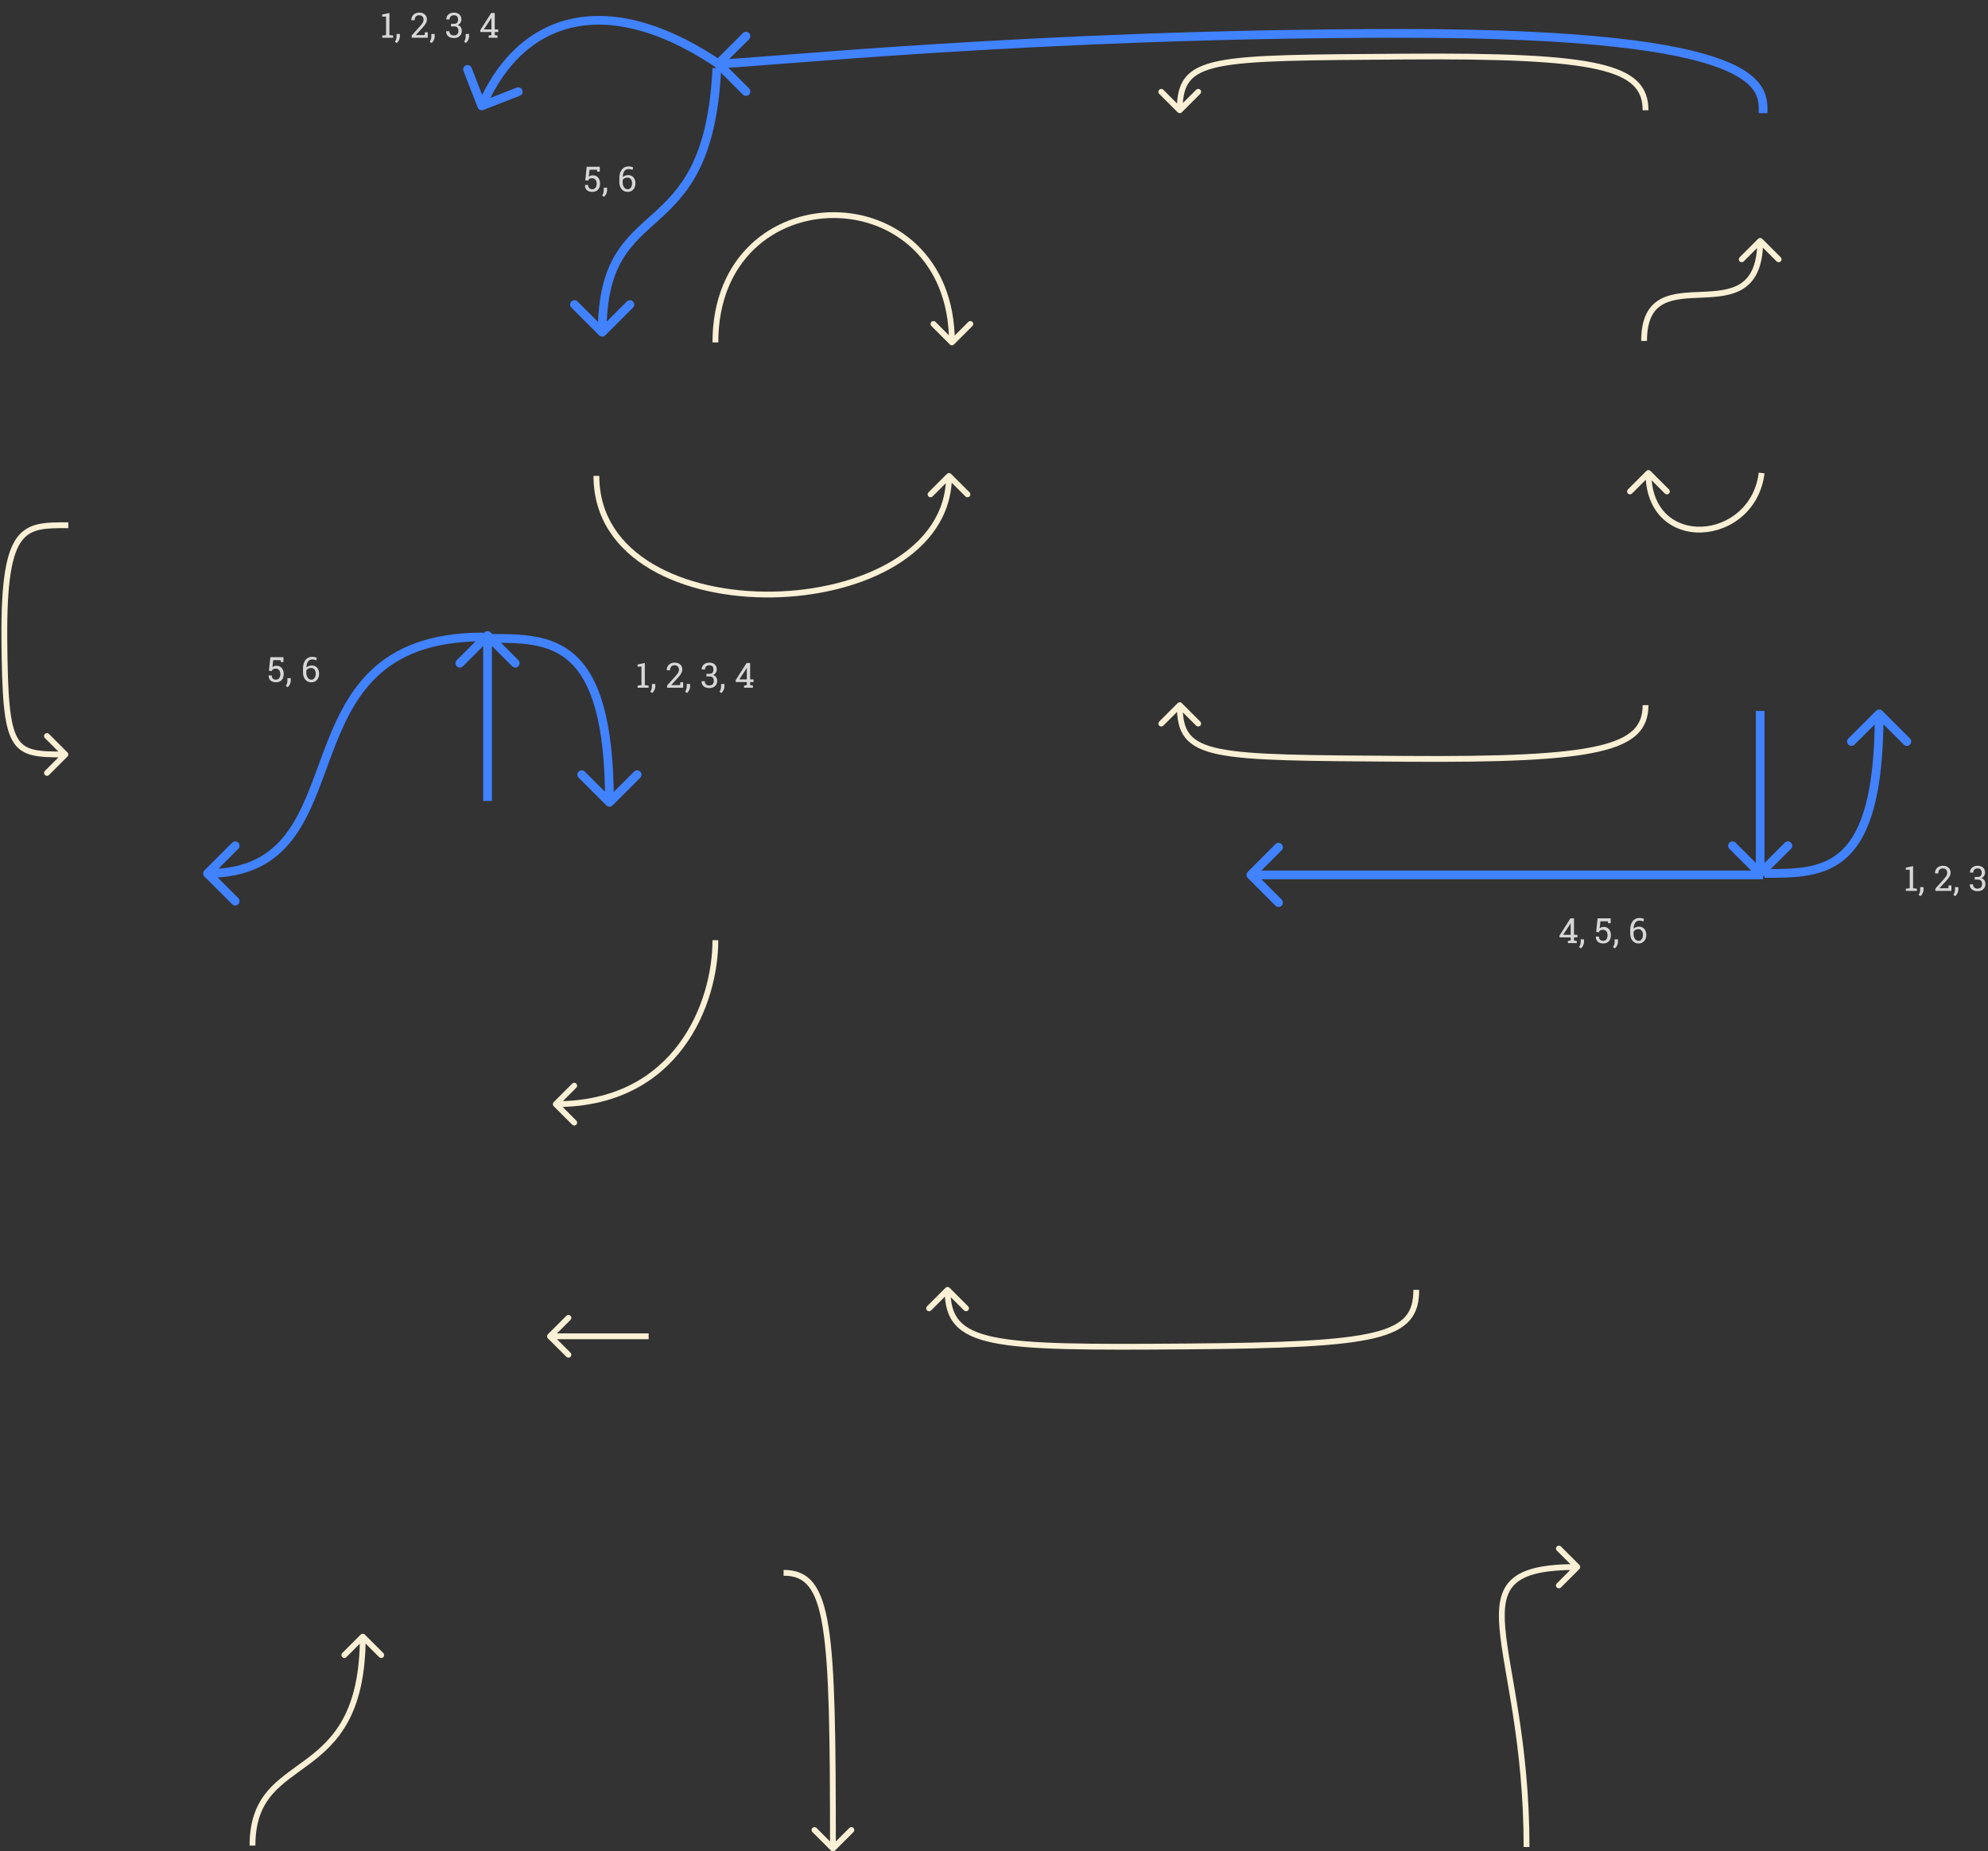 <svg width="685" height="638" viewBox="0 0 685 638" fill="none" xmlns="http://www.w3.org/2000/svg">
<rect x="0" y="0" width="685" height="638" fill="#333333" stroke="none"/>
<path d="M286.293 637.707C286.683 638.098 287.317 638.098 287.707 637.707L294.071 631.343C294.462 630.953 294.462 630.319 294.071 629.929C293.681 629.538 293.047 629.538 292.657 629.929L287 635.586L281.343 629.929C280.953 629.538 280.319 629.538 279.929 629.929C279.538 630.319 279.538 630.953 279.929 631.343L286.293 637.707ZM270 543C273.774 543 276.515 544.073 278.625 546.711C280.8 549.43 282.394 553.916 283.512 560.969C285.747 575.059 286 598.712 286 637H288C288 598.788 287.753 574.941 285.488 560.656C284.356 553.522 282.699 548.602 280.187 545.461C277.61 542.24 274.226 541 270 541V543Z" fill="#F9F0D5"/>
<path d="M188.793 461.207C188.402 460.817 188.402 460.184 188.793 459.793L195.157 453.429C195.547 453.039 196.181 453.039 196.571 453.429C196.962 453.82 196.962 454.453 196.571 454.843L190.914 460.5L196.571 466.157C196.962 466.548 196.962 467.181 196.571 467.571C196.181 467.962 195.547 467.962 195.157 467.571L188.793 461.207ZM223.5 461.5L189.5 461.5L189.5 459.5L223.5 459.5V461.5Z" fill="#F9F0D5"/>
<path d="M190.793 381.207C190.402 380.817 190.402 380.184 190.793 379.793L197.157 373.429C197.547 373.039 198.181 373.039 198.571 373.429C198.962 373.82 198.962 374.453 198.571 374.843L192.914 380.5L198.571 386.157C198.962 386.548 198.962 387.181 198.571 387.571C198.181 387.962 197.547 387.962 197.157 387.571L190.793 381.207ZM247.5 324C247.5 334.92 244.205 349.266 235.553 360.909C226.867 372.596 212.822 381.5 191.5 381.5V379.5C212.178 379.5 225.633 370.905 233.947 359.716C242.295 348.484 245.5 334.58 245.5 324H247.5Z" fill="#F9F0D5"/>
<path d="M326.293 163.293C326.683 162.902 327.317 162.902 327.707 163.293L334.071 169.657C334.462 170.047 334.462 170.681 334.071 171.071C333.681 171.462 333.047 171.462 332.657 171.071L327 165.414L321.343 171.071C320.953 171.462 320.319 171.462 319.929 171.071C319.538 170.681 319.538 170.047 319.929 169.657L326.293 163.293ZM206.5 164C206.5 177.697 213.837 187.747 224.994 194.359C236.183 200.989 251.175 204.123 266.234 203.875C281.291 203.627 296.294 200 307.499 193.238C318.688 186.485 326 176.674 326 164H328C328 177.576 320.125 187.953 308.532 194.95C296.956 201.937 281.585 205.623 266.266 205.875C250.95 206.127 235.567 202.948 223.975 196.079C212.35 189.191 204.5 178.553 204.5 164H206.5Z" fill="#F9F0D5"/>
<path d="M328.707 118.707C328.317 119.098 327.683 119.098 327.293 118.707L320.929 112.343C320.538 111.953 320.538 111.32 320.929 110.929C321.319 110.538 321.953 110.538 322.343 110.929L328 116.586L333.657 110.929C334.047 110.538 334.681 110.538 335.071 110.929C335.462 111.32 335.462 111.953 335.071 112.343L328.707 118.707ZM245.5 118C245.5 103.128 250.687 91.89 258.543 84.371C266.386 76.865 276.829 73.125 287.25 73.125C297.672 73.125 308.114 76.865 315.957 84.371C323.813 91.89 329 103.128 329 118H327C327 103.622 322 92.923 314.574 85.816C307.136 78.698 297.204 75.125 287.25 75.125C277.297 75.125 267.364 78.698 259.926 85.816C252.5 92.923 247.5 103.622 247.5 118H245.5Z" fill="#F9F0D5"/>
<path d="M567.293 162.293C567.683 161.902 568.317 161.902 568.707 162.293L575.071 168.657C575.462 169.047 575.462 169.681 575.071 170.071C574.681 170.462 574.047 170.462 573.657 170.071L568 164.414L562.343 170.071C561.953 170.462 561.319 170.462 560.929 170.071C560.538 169.681 560.538 169.047 560.929 168.657L567.293 162.293ZM607.993 163.122C606.427 175.908 596.227 183.107 586.415 183.499C581.502 183.696 576.634 182.19 572.988 178.777C569.332 175.354 567 170.103 567 163H569C569 169.647 571.168 174.334 574.355 177.317C577.553 180.31 581.873 181.679 586.335 181.501C595.273 181.143 604.573 174.592 606.007 162.879L607.993 163.122Z" fill="#F9F0D5"/>
<path d="M605.793 82.293C606.183 81.903 606.817 81.903 607.207 82.293L613.571 88.657C613.962 89.047 613.962 89.681 613.571 90.071C613.181 90.462 612.547 90.462 612.157 90.071L606.5 84.414L600.843 90.071C600.453 90.462 599.819 90.462 599.429 90.071C599.038 89.681 599.038 89.047 599.429 88.657L605.793 82.293ZM565.5 117.5C565.5 113.524 566.14 110.452 567.324 108.085C568.518 105.7 570.235 104.086 572.281 103C574.306 101.924 576.627 101.377 579.028 101.066C581.424 100.755 583.977 100.672 586.456 100.564C591.51 100.342 596.223 100.004 599.706 97.747C603.069 95.568 605.5 91.43 605.5 83H607.5C607.5 91.82 604.931 96.745 600.794 99.425C596.777 102.028 591.49 102.345 586.544 102.562C584.023 102.672 581.576 102.753 579.285 103.049C576.998 103.346 574.944 103.85 573.219 104.766C571.515 105.672 570.107 106.992 569.113 108.98C568.11 110.986 567.5 113.726 567.5 117.5L565.5 117.5Z" fill="#F9F0D5"/>
<path d="M124.293 563.293C124.683 562.903 125.317 562.903 125.707 563.293L132.071 569.657C132.462 570.048 132.462 570.681 132.071 571.071C131.681 571.462 131.047 571.462 130.657 571.071L125 565.415L119.343 571.071C118.953 571.462 118.319 571.462 117.929 571.071C117.538 570.681 117.538 570.048 117.929 569.657L124.293 563.293ZM86 636C86 627.282 88.448 621.61 92.175 617.213C95.834 612.896 100.745 609.817 105.4 606.325C110.103 602.798 114.721 598.745 118.183 592.352C121.647 585.956 124 577.131 124 564H126C126 577.37 123.603 586.544 119.942 593.305C116.279 600.068 111.397 604.328 106.6 607.925C101.755 611.559 97.166 614.417 93.7 618.506C90.302 622.515 88 627.719 88 636H86Z" fill="#F9F0D5"/>
<path d="M544.207 540.707C544.598 540.317 544.598 539.683 544.207 539.293L537.843 532.929C537.453 532.538 536.819 532.538 536.429 532.929C536.038 533.319 536.038 533.953 536.429 534.343L542.086 540L536.429 545.657C536.038 546.047 536.038 546.681 536.429 547.071C536.819 547.462 537.453 547.462 537.843 547.071L544.207 540.707ZM527 636.5C527 618.433 525.243 603.349 523.324 590.895C521.397 578.384 519.337 568.687 518.684 561.164C518.03 553.634 518.849 548.771 522.242 545.694C525.707 542.552 532.126 541 543.5 541V539C532.124 539 524.981 540.51 520.899 544.212C516.745 547.979 516.032 553.741 516.691 561.336C517.351 568.938 519.447 578.866 521.348 591.199C523.257 603.589 525 618.567 525 636.5H527Z" fill="#F9F0D5"/>
<path d="M408.5 464L408.507 465L408.5 464ZM325.793 443.793C326.183 443.403 326.817 443.403 327.207 443.793L333.571 450.157C333.962 450.548 333.962 451.181 333.571 451.571C333.181 451.962 332.547 451.962 332.157 451.571L326.5 445.914L320.843 451.571C320.453 451.962 319.819 451.962 319.429 451.571C319.038 451.181 319.038 450.548 319.429 450.157L325.793 443.793ZM489 444.5C489 448.693 488.195 452.195 485.755 455.002C483.336 457.785 479.441 459.733 473.61 461.141C461.973 463.951 441.967 464.75 408.507 465L408.493 463C442.033 462.75 461.777 461.941 473.14 459.197C478.809 457.828 482.226 456.013 484.245 453.69C486.242 451.393 487 448.449 487 444.5H489ZM408.507 465C375.066 465.25 354.429 465.257 342.173 462.73C336.028 461.463 331.805 459.526 329.141 456.505C326.458 453.464 325.5 449.491 325.5 444.5H327.5C327.5 449.259 328.417 452.661 330.641 455.182C332.882 457.724 336.597 459.538 342.577 460.771C354.571 463.244 374.934 463.251 408.493 463L408.507 465Z" fill="#F9F0D5"/>
<path d="M407.207 38.707C406.817 39.098 406.183 39.098 405.793 38.707L399.429 32.343C399.038 31.953 399.038 31.32 399.429 30.929C399.819 30.538 400.453 30.538 400.843 30.929L406.5 36.586L412.157 30.929C412.547 30.538 413.181 30.538 413.571 30.929C413.962 31.32 413.962 31.953 413.571 32.343L407.207 38.707ZM566 38C566 34.448 565.063 31.671 562.756 29.428C560.403 27.14 556.522 25.303 550.403 23.913C538.161 21.13 517.529 20.25 484.007 20.5L483.993 18.5C517.471 18.25 538.339 19.12 550.847 21.962C557.103 23.384 561.409 25.329 564.15 27.994C566.937 30.704 568 34.052 568 38H566ZM484.007 20.5C467.25 20.625 454.047 20.688 443.655 21C433.252 21.312 425.734 21.873 420.325 22.98C414.909 24.088 411.784 25.709 409.971 27.996C408.156 30.286 407.5 33.436 407.5 38H405.5C405.5 33.314 406.156 29.589 408.404 26.754C410.653 23.916 414.341 22.162 419.925 21.02C425.516 19.877 433.185 19.313 443.595 19C454.016 18.688 467.25 18.625 483.993 18.5L484.007 20.5Z" fill="#F9F0D5"/>
<path d="M407.207 242.293C406.817 241.902 406.183 241.902 405.793 242.293L399.429 248.657C399.038 249.047 399.038 249.681 399.429 250.071C399.819 250.462 400.453 250.462 400.843 250.071L406.5 244.414L412.157 250.071C412.547 250.462 413.181 250.462 413.571 250.071C413.962 249.681 413.962 249.047 413.571 248.657L407.207 242.293ZM566 243C566 246.552 565.063 249.329 562.756 251.572C560.403 253.86 556.522 255.697 550.403 257.087C538.161 259.87 517.529 260.75 484.007 260.5L483.993 262.5C517.471 262.75 538.339 261.88 550.847 259.038C557.103 257.616 561.409 255.671 564.15 253.006C566.937 250.296 568 246.948 568 243H566ZM484.007 260.5C467.25 260.375 454.047 260.313 443.655 260.001C433.252 259.688 425.734 259.127 420.325 258.02C414.909 256.912 411.784 255.291 409.971 253.004C408.156 250.714 407.5 247.564 407.5 243H405.5C405.5 247.686 406.156 251.411 408.404 254.246C410.653 257.084 414.341 258.838 419.925 259.98C425.516 261.124 433.185 261.687 443.595 262C454.016 262.313 467.25 262.375 483.993 262.5L484.007 260.5Z" fill="#F9F0D5"/>
<path d="M23.248 259.293C23.638 259.683 23.638 260.317 23.248 260.707L16.884 267.071C16.493 267.462 15.86 267.462 15.47 267.071C15.079 266.68 15.079 266.047 15.47 265.657L21.126 260L15.47 254.343C15.079 253.953 15.079 253.319 15.47 252.929C15.86 252.538 16.493 252.538 16.884 252.929L23.248 259.293ZM23.541 182C19.749 182 16.598 181.973 13.927 182.519C11.315 183.052 9.237 184.121 7.58 186.294C5.889 188.51 4.567 191.961 3.698 197.4C2.83 202.828 2.426 210.139 2.5 219.993L0.5 220.007C0.426 210.11 0.829 202.672 1.723 197.084C2.614 191.507 4.008 187.678 5.99 185.081C8.004 182.441 10.554 181.166 13.527 180.559C16.442 179.964 19.832 180 23.541 180V182ZM2.5 219.993C2.574 229.868 2.769 237.266 3.306 242.818C3.844 248.393 4.717 251.978 6.06 254.314C7.355 256.566 9.124 257.719 11.719 258.331C14.399 258.963 17.879 259 22.541 259V261C17.953 261 14.214 260.974 11.26 260.278C8.222 259.562 5.942 258.121 4.326 255.311C2.759 252.585 1.859 248.638 1.315 243.01C0.769 237.36 0.574 229.882 0.5 220.007L2.5 219.993Z" fill="#F9F0D5"/>
<path d="M211.061 277.561C210.475 278.146 209.525 278.146 208.939 277.561L199.393 268.015C198.808 267.429 198.808 266.479 199.393 265.893C199.979 265.308 200.929 265.308 201.515 265.893L210 274.379L218.485 265.893C219.071 265.308 220.021 265.308 220.607 265.893C221.192 266.479 221.192 267.429 220.607 268.015L211.061 277.561ZM169 218.5C179.365 218.5 190.265 218.432 198.394 225.962C206.515 233.484 211.5 248.19 211.5 276.5H208.5C208.5 248.311 203.485 234.767 196.356 228.163C189.235 221.568 179.635 221.5 169 221.5V218.5Z" fill="#4182FF"/>
<path d="M70.439 302.061C69.854 301.475 69.854 300.525 70.439 299.939L79.985 290.393C80.571 289.808 81.521 289.808 82.107 290.393C82.692 290.979 82.692 291.929 82.107 292.515L73.621 301L82.107 309.485C82.692 310.071 82.692 311.021 82.107 311.607C81.521 312.192 80.571 312.192 79.985 311.607L70.439 302.061ZM166.5 221C148.557 221 137.394 225.995 129.774 233.316C122.089 240.699 117.841 250.591 114.03 260.776C110.265 270.836 106.895 281.31 100.896 289.175C94.776 297.199 85.954 302.5 71.5 302.5V299.5C85.046 299.5 92.974 294.614 98.51 287.356C104.167 279.94 107.36 270.039 111.22 259.724C115.034 249.534 119.473 239.052 127.695 231.153C135.981 223.193 147.943 218 166.5 218V221Z" fill="#4182FF"/>
<path d="M169.061 217.939C168.475 217.354 167.525 217.354 166.939 217.939L157.393 227.485C156.808 228.071 156.808 229.021 157.393 229.607C157.979 230.192 158.929 230.192 159.515 229.607L168 221.121L176.485 229.607C177.071 230.192 178.021 230.192 178.607 229.607C179.192 229.021 179.192 228.071 178.607 227.485L169.061 217.939ZM169.5 276V219H166.5V276H169.5Z" fill="#4182FF"/>
<path d="M95.059 235.123C94.578 235.123 94.147 235.035 93.764 234.859C93.385 234.684 93.088 234.424 92.873 234.08C92.658 233.732 92.557 233.303 92.568 232.791L92.58 232.756H93.623C93.623 233.217 93.756 233.576 94.022 233.834C94.291 234.092 94.637 234.221 95.059 234.221C95.547 234.221 95.926 234.049 96.195 233.705C96.465 233.361 96.6 232.891 96.6 232.293C96.6 231.742 96.463 231.293 96.189 230.945C95.92 230.594 95.545 230.418 95.064 230.418C94.611 230.418 94.281 230.486 94.074 230.623C93.871 230.76 93.723 230.969 93.629 231.25L92.668 231.15L93.16 226.469H97.666V228.156H96.799L96.688 227.494H94.139L93.863 229.891C94.039 229.758 94.236 229.648 94.455 229.563C94.678 229.473 94.934 229.424 95.223 229.416C96.008 229.408 96.625 229.664 97.074 230.184C97.527 230.703 97.754 231.402 97.754 232.281C97.754 233.137 97.523 233.824 97.062 234.344C96.606 234.863 95.938 235.123 95.059 235.123ZM99.125 236.822L98.475 236.389C98.658 236.107 98.797 235.82 98.891 235.527C98.984 235.234 99.031 234.924 99.031 234.596V233.705H100.186V234.578C100.186 234.961 100.09 235.361 99.898 235.779C99.707 236.197 99.449 236.545 99.125 236.822ZM107.293 235.123C106.738 235.123 106.242 234.988 105.805 234.719C105.371 234.445 105.029 234.049 104.779 233.529C104.529 233.01 104.404 232.381 104.404 231.643V230.494C104.404 229.592 104.539 228.834 104.809 228.221C105.082 227.604 105.457 227.137 105.934 226.82C106.414 226.504 106.965 226.346 107.586 226.346C107.875 226.346 108.162 226.379 108.447 226.445C108.736 226.512 108.975 226.596 109.162 226.697L108.939 227.559C108.756 227.469 108.555 227.397 108.336 227.342C108.117 227.283 107.867 227.254 107.586 227.254C106.988 227.254 106.512 227.481 106.156 227.934C105.805 228.383 105.617 229.063 105.594 229.973L105.617 229.996C105.836 229.793 106.104 229.633 106.42 229.516C106.736 229.395 107.078 229.334 107.445 229.334C107.953 229.334 108.395 229.455 108.77 229.697C109.145 229.936 109.434 230.266 109.637 230.688C109.844 231.109 109.947 231.59 109.947 232.129C109.947 232.719 109.838 233.238 109.619 233.688C109.4 234.137 109.092 234.488 108.693 234.742C108.295 234.996 107.828 235.123 107.293 235.123ZM107.293 234.221C107.766 234.221 108.133 234.022 108.395 233.623C108.66 233.221 108.793 232.723 108.793 232.129C108.793 231.566 108.65 231.104 108.365 230.74C108.084 230.377 107.693 230.195 107.193 230.195C106.799 230.195 106.463 230.275 106.186 230.436C105.908 230.592 105.697 230.803 105.553 231.068V231.754C105.553 232.547 105.717 233.156 106.045 233.582C106.377 234.008 106.793 234.221 107.293 234.221Z" fill="#D7D7D7"/>
<path d="M219.709 237V236.262L221.027 236.098V229.705L219.686 229.729V229.008L222.182 228.469V236.098L223.494 236.262V237H219.709ZM224.73 238.822L224.08 238.389C224.264 238.107 224.402 237.82 224.496 237.527C224.59 237.234 224.637 236.924 224.637 236.596V235.705H225.791V236.578C225.791 236.961 225.695 237.361 225.504 237.779C225.312 238.197 225.055 238.545 224.73 238.822ZM229.869 237V236.209L232.664 233.104C232.996 232.732 233.256 232.416 233.443 232.154C233.631 231.889 233.762 231.648 233.836 231.434C233.91 231.219 233.947 230.996 233.947 230.766C233.947 230.34 233.818 229.982 233.561 229.693C233.303 229.4 232.934 229.254 232.453 229.254C231.953 229.254 231.562 229.404 231.281 229.705C231.004 230.006 230.865 230.432 230.865 230.982H229.758L229.746 230.947C229.734 230.455 229.838 230.014 230.057 229.623C230.275 229.229 230.592 228.918 231.006 228.691C231.424 228.461 231.92 228.346 232.494 228.346C233.033 228.346 233.496 228.449 233.883 228.656C234.273 228.859 234.574 229.139 234.785 229.494C234.996 229.85 235.102 230.258 235.102 230.719C235.102 231.188 234.963 231.654 234.686 232.119C234.412 232.584 234.025 233.086 233.525 233.625L231.281 236.068L231.293 236.098H234.322L234.416 235.119H235.395V237H229.869ZM236.719 238.822L236.068 238.389C236.252 238.107 236.391 237.82 236.484 237.527C236.578 237.234 236.625 236.924 236.625 236.596V235.705H237.779V236.578C237.779 236.961 237.684 237.361 237.492 237.779C237.301 238.197 237.043 238.545 236.719 238.822ZM244.395 237.123C243.875 237.123 243.412 237.029 243.006 236.842C242.6 236.65 242.281 236.381 242.051 236.033C241.824 235.682 241.717 235.266 241.729 234.785L241.746 234.75H242.848C242.848 235.199 242.984 235.557 243.258 235.822C243.535 236.088 243.914 236.221 244.395 236.221C244.883 236.221 245.266 236.088 245.543 235.822C245.82 235.557 245.959 235.164 245.959 234.645C245.959 234.117 245.836 233.729 245.59 233.479C245.344 233.229 244.955 233.104 244.424 233.104H243.416V232.201H244.424C244.936 232.201 245.297 232.074 245.508 231.82C245.723 231.563 245.83 231.205 245.83 230.748C245.83 229.752 245.352 229.254 244.395 229.254C243.945 229.254 243.584 229.387 243.311 229.652C243.041 229.914 242.906 230.264 242.906 230.701H241.799L241.787 230.666C241.775 230.236 241.877 229.846 242.092 229.494C242.311 229.143 242.617 228.863 243.012 228.656C243.41 228.449 243.871 228.346 244.395 228.346C245.184 228.346 245.812 228.557 246.281 228.979C246.75 229.397 246.984 229.994 246.984 230.772C246.984 231.123 246.877 231.475 246.662 231.826C246.451 232.174 246.133 232.439 245.707 232.623C246.219 232.791 246.58 233.055 246.791 233.414C247.006 233.773 247.113 234.176 247.113 234.621C247.113 235.141 246.996 235.588 246.762 235.963C246.531 236.334 246.211 236.621 245.801 236.824C245.391 237.023 244.922 237.123 244.395 237.123ZM248.555 238.822L247.904 238.389C248.088 238.107 248.227 237.82 248.32 237.527C248.414 237.234 248.461 236.924 248.461 236.596V235.705H249.615V236.578C249.615 236.961 249.52 237.361 249.328 237.779C249.137 238.197 248.879 238.545 248.555 238.822ZM256.371 237V236.262L257.326 236.098V235.031H253.494V234.381L257.256 228.469H258.475V234.129H259.652V235.031H258.475V236.098L259.43 236.262V237H256.371ZM254.725 234.129H257.326V230.115L257.291 230.104L257.174 230.414L254.725 234.129Z" fill="#D7D7D7"/>
<path d="M483 11.5V13V11.5ZM246.441 23.061C245.855 22.475 245.855 21.525 246.441 20.939L255.987 11.393C256.573 10.807 257.522 10.807 258.108 11.393C258.694 11.979 258.694 12.929 258.108 13.515L249.623 22L258.108 30.485C258.694 31.071 258.694 32.021 258.108 32.606C257.522 33.192 256.573 33.192 255.987 32.606L246.441 23.061ZM606.001 39C606.001 36.784 606.153 34.432 604.677 31.865C603.205 29.304 599.952 26.305 592.527 23.463C577.624 17.76 546.749 13 483 13V10C546.751 10 578.127 14.74 593.599 20.662C601.363 23.633 605.328 26.977 607.278 30.37C609.224 33.755 609.001 36.965 609.001 39L606.001 39ZM483 13C419.29 13 363.138 15.623 321.567 18.247C300.782 19.559 283.643 20.871 271.024 21.855C258.461 22.835 250.268 23.5 247.502 23.5L247.502 20.5C250.114 20.5 258.111 19.853 270.791 18.864C283.414 17.879 300.571 16.566 321.378 15.253C362.992 12.627 419.21 10 483 10V13Z" fill="#4182FF"/>
<path d="M166.545 37.898C165.773 38.198 164.903 37.816 164.602 37.044L159.703 24.465C159.402 23.693 159.784 22.823 160.556 22.523C161.328 22.222 162.198 22.604 162.498 23.376L166.853 34.558L178.035 30.203C178.807 29.902 179.677 30.284 179.977 31.056C180.278 31.828 179.896 32.698 179.124 32.998L166.545 37.898ZM248.146 24.233C229.572 11.355 212.848 6.696 199.134 9.102C185.493 11.496 174.473 20.945 167.373 37.103L164.627 35.897C172.027 19.055 183.757 8.754 198.616 6.148C213.402 3.554 230.928 8.645 249.855 21.767L248.146 24.233Z" fill="#4182FF"/>
<path d="M206.439 115.561C207.025 116.146 207.975 116.146 208.561 115.561L218.107 106.015C218.693 105.429 218.693 104.479 218.107 103.893C217.521 103.308 216.571 103.308 215.985 103.893L207.5 112.379L199.015 103.893C198.429 103.308 197.479 103.308 196.894 103.893C196.308 104.479 196.308 105.429 196.894 106.015L206.439 115.561ZM245.502 23.43C244.758 39.287 241.946 49.693 238.22 57.158C234.502 64.61 229.823 69.241 225.117 73.514C220.436 77.764 215.572 81.776 211.961 87.842C208.32 93.96 206 102.056 206 114.5H209C209 102.444 211.243 94.915 214.539 89.376C217.866 83.787 222.314 80.111 227.133 75.736C231.927 71.384 236.936 66.452 240.905 58.498C244.867 50.557 247.742 39.713 248.498 23.57L245.502 23.43Z" fill="#4182FF"/>
<path d="M204.059 66.123C203.578 66.123 203.146 66.035 202.764 65.859C202.385 65.684 202.088 65.424 201.873 65.08C201.658 64.732 201.557 64.303 201.568 63.791L201.58 63.756H202.623C202.623 64.217 202.756 64.576 203.021 64.834C203.291 65.092 203.637 65.221 204.059 65.221C204.547 65.221 204.926 65.049 205.195 64.705C205.465 64.361 205.6 63.891 205.6 63.293C205.6 62.742 205.463 62.293 205.189 61.945C204.92 61.594 204.545 61.418 204.064 61.418C203.611 61.418 203.281 61.486 203.074 61.623C202.871 61.76 202.723 61.969 202.629 62.25L201.668 62.15L202.16 57.469H206.666V59.156H205.799L205.688 58.494H203.139L202.863 60.891C203.039 60.758 203.236 60.648 203.455 60.562C203.678 60.473 203.934 60.424 204.223 60.416C205.008 60.408 205.625 60.664 206.074 61.184C206.527 61.703 206.754 62.402 206.754 63.281C206.754 64.137 206.523 64.824 206.062 65.344C205.605 65.863 204.938 66.123 204.059 66.123ZM208.125 67.822L207.475 67.389C207.658 67.107 207.797 66.82 207.891 66.527C207.984 66.234 208.031 65.924 208.031 65.596V64.705H209.186V65.578C209.186 65.961 209.09 66.361 208.898 66.779C208.707 67.197 208.449 67.545 208.125 67.822ZM216.293 66.123C215.738 66.123 215.242 65.988 214.805 65.719C214.371 65.445 214.029 65.049 213.779 64.529C213.529 64.01 213.404 63.381 213.404 62.643V61.494C213.404 60.592 213.539 59.834 213.809 59.221C214.082 58.603 214.457 58.137 214.934 57.82C215.414 57.504 215.965 57.346 216.586 57.346C216.875 57.346 217.162 57.379 217.447 57.445C217.736 57.512 217.975 57.596 218.162 57.697L217.939 58.559C217.756 58.469 217.555 58.397 217.336 58.342C217.117 58.283 216.867 58.254 216.586 58.254C215.988 58.254 215.512 58.48 215.156 58.934C214.805 59.383 214.617 60.062 214.594 60.973L214.617 60.996C214.836 60.793 215.104 60.633 215.42 60.516C215.736 60.395 216.078 60.334 216.445 60.334C216.953 60.334 217.395 60.455 217.77 60.697C218.145 60.935 218.434 61.266 218.637 61.688C218.844 62.109 218.947 62.59 218.947 63.129C218.947 63.719 218.838 64.238 218.619 64.688C218.4 65.137 218.092 65.488 217.693 65.742C217.295 65.996 216.828 66.123 216.293 66.123ZM216.293 65.221C216.766 65.221 217.133 65.022 217.395 64.623C217.66 64.221 217.793 63.723 217.793 63.129C217.793 62.566 217.65 62.103 217.365 61.74C217.084 61.377 216.693 61.195 216.193 61.195C215.799 61.195 215.463 61.275 215.186 61.435C214.908 61.592 214.697 61.803 214.553 62.068V62.754C214.553 63.547 214.717 64.156 215.045 64.582C215.377 65.008 215.793 65.221 216.293 65.221Z" fill="#D7D7D7"/>
<path d="M131.709 13V12.262L133.027 12.098V5.705L131.686 5.729V5.008L134.182 4.469V12.098L135.494 12.262V13H131.709ZM136.73 14.822L136.08 14.389C136.264 14.107 136.402 13.82 136.496 13.527C136.59 13.234 136.637 12.924 136.637 12.596V11.705H137.791V12.578C137.791 12.961 137.695 13.361 137.504 13.779C137.312 14.197 137.055 14.545 136.73 14.822ZM141.869 13V12.209L144.664 9.104C144.996 8.732 145.256 8.416 145.443 8.154C145.631 7.889 145.762 7.648 145.836 7.434C145.91 7.219 145.947 6.996 145.947 6.766C145.947 6.34 145.818 5.982 145.561 5.693C145.303 5.4 144.934 5.254 144.453 5.254C143.953 5.254 143.562 5.404 143.281 5.705C143.004 6.006 142.865 6.432 142.865 6.982H141.758L141.746 6.947C141.734 6.455 141.838 6.014 142.057 5.623C142.275 5.229 142.592 4.918 143.006 4.691C143.424 4.461 143.92 4.346 144.494 4.346C145.033 4.346 145.496 4.449 145.883 4.656C146.273 4.859 146.574 5.139 146.785 5.494C146.996 5.85 147.102 6.258 147.102 6.719C147.102 7.188 146.963 7.654 146.686 8.119C146.412 8.584 146.025 9.086 145.525 9.625L143.281 12.068L143.293 12.098H146.322L146.416 11.119H147.395V13H141.869ZM148.719 14.822L148.068 14.389C148.252 14.107 148.391 13.82 148.484 13.527C148.578 13.234 148.625 12.924 148.625 12.596V11.705H149.779V12.578C149.779 12.961 149.684 13.361 149.492 13.779C149.301 14.197 149.043 14.545 148.719 14.822ZM156.395 13.123C155.875 13.123 155.412 13.029 155.006 12.842C154.6 12.65 154.281 12.381 154.051 12.033C153.824 11.682 153.717 11.266 153.729 10.785L153.746 10.75H154.848C154.848 11.199 154.984 11.557 155.258 11.822C155.535 12.088 155.914 12.221 156.395 12.221C156.883 12.221 157.266 12.088 157.543 11.822C157.82 11.557 157.959 11.164 157.959 10.645C157.959 10.117 157.836 9.729 157.59 9.479C157.344 9.229 156.955 9.104 156.424 9.104H155.416V8.201H156.424C156.936 8.201 157.297 8.074 157.508 7.82C157.723 7.562 157.83 7.205 157.83 6.748C157.83 5.752 157.352 5.254 156.395 5.254C155.945 5.254 155.584 5.387 155.311 5.652C155.041 5.914 154.906 6.264 154.906 6.701H153.799L153.787 6.666C153.775 6.236 153.877 5.846 154.092 5.494C154.311 5.143 154.617 4.863 155.012 4.656C155.41 4.449 155.871 4.346 156.395 4.346C157.184 4.346 157.812 4.557 158.281 4.979C158.75 5.396 158.984 5.994 158.984 6.771C158.984 7.123 158.877 7.475 158.662 7.826C158.451 8.174 158.133 8.439 157.707 8.623C158.219 8.791 158.58 9.055 158.791 9.414C159.006 9.773 159.113 10.176 159.113 10.621C159.113 11.141 158.996 11.588 158.762 11.963C158.531 12.334 158.211 12.621 157.801 12.824C157.391 13.023 156.922 13.123 156.395 13.123ZM160.555 14.822L159.904 14.389C160.088 14.107 160.227 13.82 160.32 13.527C160.414 13.234 160.461 12.924 160.461 12.596V11.705H161.615V12.578C161.615 12.961 161.52 13.361 161.328 13.779C161.137 14.197 160.879 14.545 160.555 14.822ZM168.371 13V12.262L169.326 12.098V11.031H165.494V10.381L169.256 4.469H170.475V10.129H171.652V11.031H170.475V12.098L171.43 12.262V13H168.371ZM166.725 10.129H169.326V6.115L169.291 6.104L169.174 6.414L166.725 10.129Z" fill="#D7D7D7"/>
<path d="M646.439 244.939C647.025 244.354 647.975 244.354 648.561 244.939L658.107 254.485C658.692 255.071 658.692 256.021 658.107 256.607C657.521 257.192 656.571 257.192 655.985 256.607L647.5 248.121L639.015 256.607C638.429 257.192 637.479 257.192 636.893 256.607C636.308 256.021 636.308 255.071 636.893 254.485L646.439 244.939ZM608 299.5C618.645 299.5 627.852 299.428 634.593 293.037C641.354 286.625 646 273.457 646 246H649C649 273.543 644.396 287.875 636.657 295.213C628.898 302.572 618.355 302.5 608 302.5V299.5Z" fill="#4182FF"/>
<path d="M429.939 302.561C429.354 301.975 429.354 301.025 429.939 300.439L439.485 290.893C440.071 290.308 441.021 290.308 441.607 290.893C442.192 291.479 442.192 292.429 441.607 293.015L433.121 301.5L441.607 309.985C442.192 310.571 442.192 311.521 441.607 312.107C441.021 312.692 440.071 312.692 439.485 312.107L429.939 302.561ZM607.5 303H431V300H607.5V303Z" fill="#4182FF"/>
<path d="M605.439 302.061C606.025 302.646 606.975 302.646 607.561 302.061L617.107 292.515C617.692 291.929 617.692 290.979 617.107 290.393C616.521 289.808 615.571 289.808 614.985 290.393L606.5 298.879L598.015 290.393C597.429 289.808 596.479 289.808 595.893 290.393C595.308 290.979 595.308 291.929 595.893 292.515L605.439 302.061ZM605 245V301H608V245H605Z" fill="#4182FF"/>
<path d="M540.246 325V324.262L541.201 324.098V323.031H537.369V322.381L541.131 316.469H542.35V322.129H543.527V323.031H542.35V324.098L543.305 324.262V325H540.246ZM538.6 322.129H541.201V318.115L541.166 318.104L541.049 318.414L538.6 322.129ZM544.746 326.822L544.096 326.389C544.279 326.107 544.418 325.82 544.512 325.527C544.605 325.234 544.652 324.924 544.652 324.596V323.705H545.807V324.578C545.807 324.961 545.711 325.361 545.52 325.779C545.328 326.197 545.07 326.545 544.746 326.822ZM552.375 325.123C551.895 325.123 551.463 325.035 551.08 324.859C550.701 324.684 550.404 324.424 550.189 324.08C549.975 323.732 549.873 323.303 549.885 322.791L549.896 322.756H550.939C550.939 323.217 551.072 323.576 551.338 323.834C551.607 324.092 551.953 324.221 552.375 324.221C552.863 324.221 553.242 324.049 553.512 323.705C553.781 323.361 553.916 322.891 553.916 322.293C553.916 321.742 553.779 321.293 553.506 320.945C553.236 320.594 552.861 320.418 552.381 320.418C551.928 320.418 551.598 320.486 551.391 320.623C551.188 320.76 551.039 320.969 550.945 321.25L549.984 321.15L550.477 316.469H554.982V318.156H554.115L554.004 317.494H551.455L551.18 319.891C551.355 319.758 551.553 319.648 551.771 319.563C551.994 319.473 552.25 319.424 552.539 319.416C553.324 319.408 553.941 319.664 554.391 320.184C554.844 320.703 555.07 321.402 555.07 322.281C555.07 323.137 554.84 323.824 554.379 324.344C553.922 324.863 553.254 325.123 552.375 325.123ZM556.441 326.822L555.791 326.389C555.975 326.107 556.113 325.82 556.207 325.527C556.301 325.234 556.348 324.924 556.348 324.596V323.705H557.502V324.578C557.502 324.961 557.406 325.361 557.215 325.779C557.023 326.197 556.766 326.545 556.441 326.822ZM564.609 325.123C564.055 325.123 563.559 324.988 563.121 324.719C562.688 324.445 562.346 324.049 562.096 323.529C561.846 323.01 561.721 322.381 561.721 321.643V320.494C561.721 319.592 561.855 318.834 562.125 318.221C562.398 317.604 562.773 317.137 563.25 316.82C563.73 316.504 564.281 316.346 564.902 316.346C565.191 316.346 565.479 316.379 565.764 316.445C566.053 316.512 566.291 316.596 566.479 316.697L566.256 317.559C566.072 317.469 565.871 317.397 565.652 317.342C565.434 317.283 565.184 317.254 564.902 317.254C564.305 317.254 563.828 317.481 563.473 317.934C563.121 318.383 562.934 319.063 562.91 319.973L562.934 319.996C563.152 319.793 563.42 319.633 563.736 319.516C564.053 319.395 564.395 319.334 564.762 319.334C565.27 319.334 565.711 319.455 566.086 319.697C566.461 319.936 566.75 320.266 566.953 320.688C567.16 321.109 567.264 321.59 567.264 322.129C567.264 322.719 567.154 323.238 566.936 323.688C566.717 324.137 566.408 324.488 566.01 324.742C565.611 324.996 565.145 325.123 564.609 325.123ZM564.609 324.221C565.082 324.221 565.449 324.022 565.711 323.623C565.977 323.221 566.109 322.723 566.109 322.129C566.109 321.566 565.967 321.104 565.682 320.74C565.4 320.377 565.01 320.195 564.51 320.195C564.115 320.195 563.779 320.275 563.502 320.436C563.225 320.592 563.014 320.803 562.869 321.068V321.754C562.869 322.547 563.033 323.156 563.361 323.582C563.693 324.008 564.109 324.221 564.609 324.221Z" fill="#D7D7D7"/>
<path d="M656.709 307V306.262L658.027 306.098V299.705L656.686 299.729V299.008L659.182 298.469V306.098L660.494 306.262V307H656.709ZM661.73 308.822L661.08 308.389C661.264 308.107 661.402 307.82 661.496 307.527C661.59 307.234 661.637 306.924 661.637 306.596V305.705H662.791V306.578C662.791 306.961 662.695 307.361 662.504 307.779C662.312 308.197 662.055 308.545 661.73 308.822ZM666.869 307V306.209L669.664 303.104C669.996 302.732 670.256 302.416 670.443 302.154C670.631 301.889 670.762 301.648 670.836 301.434C670.91 301.219 670.947 300.996 670.947 300.766C670.947 300.34 670.818 299.982 670.561 299.693C670.303 299.4 669.934 299.254 669.453 299.254C668.953 299.254 668.562 299.404 668.281 299.705C668.004 300.006 667.865 300.432 667.865 300.982H666.758L666.746 300.947C666.734 300.455 666.838 300.014 667.057 299.623C667.275 299.229 667.592 298.918 668.006 298.691C668.424 298.461 668.92 298.346 669.494 298.346C670.033 298.346 670.496 298.449 670.883 298.656C671.273 298.859 671.574 299.139 671.785 299.494C671.996 299.85 672.102 300.258 672.102 300.719C672.102 301.188 671.963 301.654 671.686 302.119C671.412 302.584 671.025 303.086 670.525 303.625L668.281 306.068L668.293 306.098H671.322L671.416 305.119H672.395V307H666.869ZM673.719 308.822L673.068 308.389C673.252 308.107 673.391 307.82 673.484 307.527C673.578 307.234 673.625 306.924 673.625 306.596V305.705H674.779V306.578C674.779 306.961 674.684 307.361 674.492 307.779C674.301 308.197 674.043 308.545 673.719 308.822ZM681.395 307.123C680.875 307.123 680.412 307.029 680.006 306.842C679.6 306.65 679.281 306.381 679.051 306.033C678.824 305.682 678.717 305.266 678.729 304.785L678.746 304.75H679.848C679.848 305.199 679.984 305.557 680.258 305.822C680.535 306.088 680.914 306.221 681.395 306.221C681.883 306.221 682.266 306.088 682.543 305.822C682.82 305.557 682.959 305.164 682.959 304.645C682.959 304.117 682.836 303.729 682.59 303.479C682.344 303.229 681.955 303.104 681.424 303.104H680.416V302.201H681.424C681.936 302.201 682.297 302.074 682.508 301.82C682.723 301.563 682.83 301.205 682.83 300.748C682.83 299.752 682.352 299.254 681.395 299.254C680.945 299.254 680.584 299.387 680.311 299.652C680.041 299.914 679.906 300.264 679.906 300.701H678.799L678.787 300.666C678.775 300.236 678.877 299.846 679.092 299.494C679.311 299.143 679.617 298.863 680.012 298.656C680.41 298.449 680.871 298.346 681.395 298.346C682.184 298.346 682.812 298.557 683.281 298.979C683.75 299.397 683.984 299.994 683.984 300.772C683.984 301.123 683.877 301.475 683.662 301.826C683.451 302.174 683.133 302.439 682.707 302.623C683.219 302.791 683.58 303.055 683.791 303.414C684.006 303.773 684.113 304.176 684.113 304.621C684.113 305.141 683.996 305.588 683.762 305.963C683.531 306.334 683.211 306.621 682.801 306.824C682.391 307.023 681.922 307.123 681.395 307.123Z" fill="#D7D7D7"/>
</svg>
